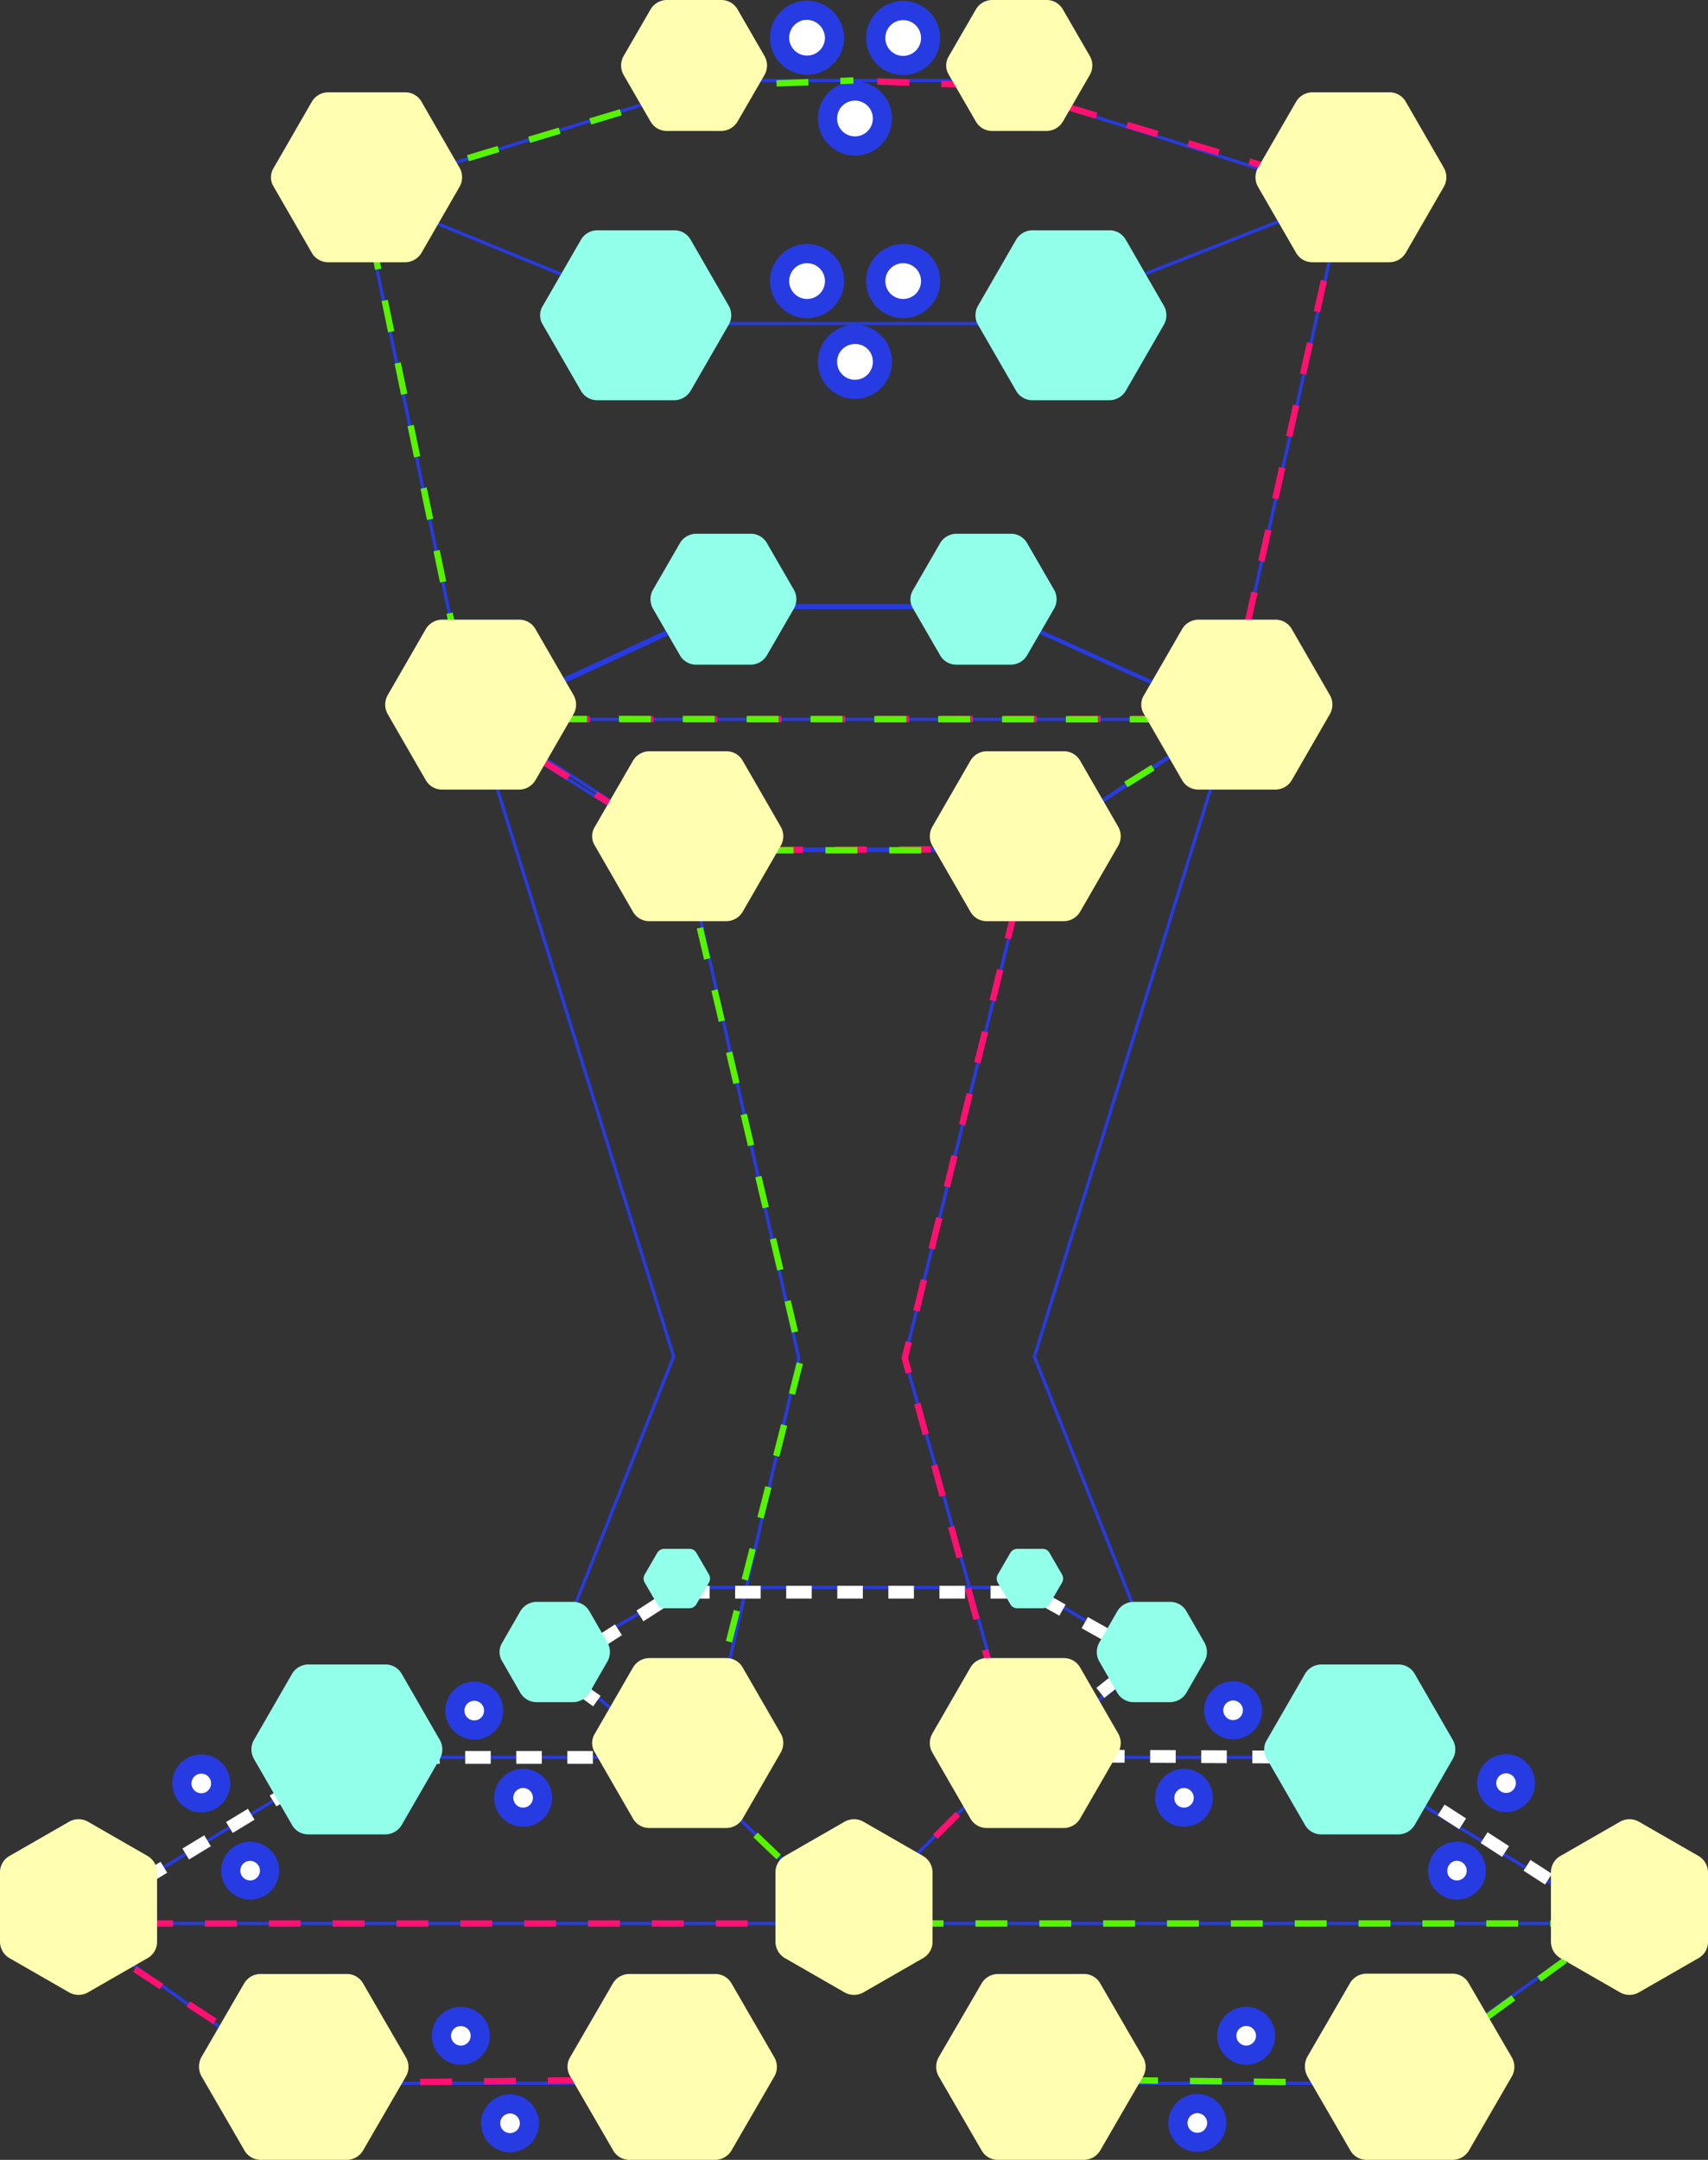 <svg xmlns="http://www.w3.org/2000/svg" viewBox="0 0 535 676.2">
  <rect x="0" y="0" width="535" height="676.2" fill="#333333" stroke="none"/>
  <defs>
    <style>
      .cls-1, .cls-3, .cls-4, .cls-5, .cls-6 {
        fill: none;
      }

      .cls-1, .cls-3 {
        stroke: #273be2;
      }

      .cls-2 {
        fill: #fff;
      }

      .cls-3 {
        stroke-width: 6px;
      }

      .cls-4 {
        stroke: #ffffff;
        stroke-dasharray: 8;
        animation: dash 25s linear infinite;
        stroke-width: 4px;
      }

      @keyframes dash {
        to {
          stroke-dashoffset: 1000;
        }
      }

      .cls-5, .cls-6 {
        stroke-width: 2px;
      }

      .cls-5 {
        stroke: #ff1071;
        stroke-dasharray: 10;
        animation: dash 35s linear infinite;
      }

      .cls-6 {
        stroke: #57f400;
        stroke-dasharray: 10;
        animation: dash 35s linear infinite;
      }

      .cls-7 {
        fill: #92ffeb;
      }

      .cls-8 {
        fill: #fffeb1;
      }
    </style>
  </defs>
  <title>scheme_an</title>
  <g id="Layer_1" data-name="Layer 1">
    <polyline id="Stroke-1" class="cls-1" points="113 60.1 225.6 25.2 307 25.2 421 61.2"/>
    <polygon id="Stroke-2" class="cls-1" points="213.5 266.2 147.7 225.1 113 60.2 213.5 101.3 319.1 101.3 421 61.3 384.1 225.1 321.5 266.2 213.5 266.2"/>
    <polygon id="Stroke-3" class="cls-1" points="151 225.2 386 225.2 308.6 190.2 227 190.2 151 225.2"/>
    <polygon id="Stroke-4" class="cls-1" points="219.5 559.2 174 520 214.6 497 322.8 497 361 520 318.8 550.5 283.4 425.2 322.8 266.2 214.6 266.2 250.2 425.2 219.5 559.2"/>
    <polyline id="Stroke-5" class="cls-1" points="386 225.2 324 424.7 361.5 519.2"/>
    <polyline id="Stroke-6" class="cls-1" points="173.5 519.2 211 424.7 149 225.2"/>
    <polyline id="Stroke-7" class="cls-1" points="23 602.2 265.7 602.2 506 602.2"/>
    <polyline id="Stroke-8" class="cls-1" points="208.8 652.2 93.4 652.2 23 601.8 108 550.2 211.2 550.2 265.7 601.8 317.8 550.2 421 550.2 506 601.8 435.6 652.2 320.2 652.2"/>
    <path id="Fill-63" class="cls-2" d="M277.4,113.1a8.6,8.6,0,1,1-8.6-8.6,8.47,8.47,0,0,1,8.6,8.6" transform="translate(-1 0.2)"/>
    <path id="Stroke-65" class="cls-3" d="M277.4,113.1a8.6,8.6,0,1,1-8.6-8.6A8.47,8.47,0,0,1,277.4,113.1Z" transform="translate(-1 0.2)"/>
    <path id="Fill-67" class="cls-2" d="M69.3,555.1a6.07,6.07,0,1,1-8.3-2.2,6.06,6.06,0,0,1,8.3,2.2" transform="translate(-1 0.2)"/>
    <path id="Stroke-69" class="cls-3" d="M69.3,555.1a6.07,6.07,0,1,1-8.3-2.2A6.06,6.06,0,0,1,69.3,555.1Z" transform="translate(-1 0.2)"/>
    <path id="Fill-71" class="cls-2" d="M84.6,582.4a6.07,6.07,0,1,1-8.3-2.2,6.15,6.15,0,0,1,8.3,2.2" transform="translate(-1 0.2)"/>
    <path id="Stroke-73" class="cls-3" d="M84.6,582.4a6.07,6.07,0,1,1-8.3-2.2A6.15,6.15,0,0,1,84.6,582.4Z" transform="translate(-1 0.2)"/>
    <path id="Fill-75" class="cls-2" d="M150.6,634.1a6.07,6.07,0,1,1-8.3-2.2,6.19,6.19,0,0,1,8.3,2.2" transform="translate(-1 0.2)"/>
    <path id="Stroke-77" class="cls-3" d="M150.6,634.1a6.07,6.07,0,1,1-8.3-2.2A6.19,6.19,0,0,1,150.6,634.1Z" transform="translate(-1 0.2)"/>
    <path id="Fill-79" class="cls-2" d="M166,661.5a6.07,6.07,0,1,1-8.3-2.2,6.06,6.06,0,0,1,8.3,2.2" transform="translate(-1 0.2)"/>
    <path id="Stroke-81" class="cls-3" d="M166,661.5a6.07,6.07,0,1,1-8.3-2.2A6.06,6.06,0,0,1,166,661.5Z" transform="translate(-1 0.2)"/>
    <path id="Fill-83" class="cls-2" d="M154.8,532.3a6.07,6.07,0,1,1-8.3-2.2,6.06,6.06,0,0,1,8.3,2.2" transform="translate(-1 0.2)"/>
    <path id="Stroke-85" class="cls-3" d="M154.8,532.3a6.07,6.07,0,1,1-8.3-2.2A6.06,6.06,0,0,1,154.8,532.3Z" transform="translate(-1 0.2)"/>
    <path id="Fill-87" class="cls-2" d="M170.1,559.6a6.07,6.07,0,1,1-8.3-2.2,6.06,6.06,0,0,1,8.3,2.2" transform="translate(-1 0.2)"/>
    <path id="Stroke-89" class="cls-3" d="M170.1,559.6a6.07,6.07,0,1,1-8.3-2.2A6.06,6.06,0,0,1,170.1,559.6Z" transform="translate(-1 0.2)"/>
    <path id="Fill-91" class="cls-2" d="M467.5,561.1a6.07,6.07,0,1,0,2.2-8.3,6.06,6.06,0,0,0-2.2,8.3" transform="translate(-1 0.2)"/>
    <path id="Stroke-93" class="cls-3" d="M467.5,561.1a6.07,6.07,0,1,0,2.2-8.3A6.06,6.06,0,0,0,467.5,561.1Z" transform="translate(-1 0.2)"/>
    <path id="Fill-95" class="cls-2" d="M452.1,588.5a6.07,6.07,0,1,0,2.2-8.3,6.24,6.24,0,0,0-2.2,8.3" transform="translate(-1 0.2)"/>
    <path id="Stroke-97" class="cls-3" d="M452.1,588.5a6.07,6.07,0,1,0,2.2-8.3A6.24,6.24,0,0,0,452.1,588.5Z" transform="translate(-1 0.2)"/>
    <path id="Fill-99" class="cls-2" d="M386.1,640.2a6.07,6.07,0,1,0,2.2-8.3,6.06,6.06,0,0,0-2.2,8.3" transform="translate(-1 0.2)"/>
    <path id="Stroke-101" class="cls-3" d="M386.1,640.2a6.07,6.07,0,1,0,2.2-8.3A6.06,6.06,0,0,0,386.1,640.2Z" transform="translate(-1 0.2)"/>
    <path id="Fill-103" class="cls-2" d="M370.8,667.5a6.07,6.07,0,1,0,2.2-8.3,6.06,6.06,0,0,0-2.2,8.3" transform="translate(-1 0.2)"/>
    <path id="Stroke-105" class="cls-3" d="M370.8,667.5a6.07,6.07,0,1,0,2.2-8.3A6.06,6.06,0,0,0,370.8,667.5Z" transform="translate(-1 0.2)"/>
    <path id="Fill-107" class="cls-2" d="M382,538.3a6.07,6.07,0,1,0,2.2-8.3,6.06,6.06,0,0,0-2.2,8.3" transform="translate(-1 0.2)"/>
    <path id="Stroke-109" class="cls-3" d="M382,538.3a6.07,6.07,0,1,0,2.2-8.3A6.06,6.06,0,0,0,382,538.3Z" transform="translate(-1 0.2)"/>
    <path id="Fill-111" class="cls-2" d="M366.6,565.7a6.07,6.07,0,1,0,2.2-8.3,6.24,6.24,0,0,0-2.2,8.3" transform="translate(-1 0.2)"/>
    <path id="Stroke-113" class="cls-3" d="M366.6,565.7a6.07,6.07,0,1,0,2.2-8.3A6.24,6.24,0,0,0,366.6,565.7Z" transform="translate(-1 0.2)"/>
    <path id="Fill-115" class="cls-2" d="M262.4,87.8a8.6,8.6,0,1,1-8.6-8.6,8.6,8.6,0,0,1,8.6,8.6" transform="translate(-1 0.2)"/>
    <path id="Stroke-117" class="cls-3" d="M262.4,87.8a8.6,8.6,0,1,1-8.6-8.6A8.6,8.6,0,0,1,262.4,87.8Z" transform="translate(-1 0.2)"/>
    <path id="Fill-119" class="cls-2" d="M292.5,87.8a8.6,8.6,0,1,1-8.6-8.6,8.6,8.6,0,0,1,8.6,8.6" transform="translate(-1 0.2)"/>
    <path id="Stroke-121" class="cls-3" d="M292.5,87.8a8.6,8.6,0,1,1-8.6-8.6A8.6,8.6,0,0,1,292.5,87.8Z" transform="translate(-1 0.2)"/>
    <path id="Fill-123" class="cls-2" d="M277.4,36.9a8.6,8.6,0,1,1-8.6-8.6,8.6,8.6,0,0,1,8.6,8.6" transform="translate(-1 0.2)"/>
    <path id="Stroke-125" class="cls-3" d="M277.4,36.9a8.6,8.6,0,1,1-8.6-8.6A8.6,8.6,0,0,1,277.4,36.9Z" transform="translate(-1 0.2)"/>
    <path id="Fill-127" class="cls-2" d="M262.4,11.7A8.6,8.6,0,1,1,253.7,3a8.77,8.77,0,0,1,8.7,8.7" transform="translate(-1 0.2)"/>
    <path id="Stroke-129" class="cls-3" d="M262.4,11.7A8.6,8.6,0,1,1,253.7,3,8.77,8.77,0,0,1,262.4,11.7Z" transform="translate(-1 0.2)"/>
    <path id="Fill-131" class="cls-2" d="M292.5,11.7a8.6,8.6,0,1,1-8.6-8.6,8.6,8.6,0,0,1,8.6,8.6" transform="translate(-1 0.2)"/>
    <path id="Stroke-133" class="cls-3" d="M292.5,11.7a8.6,8.6,0,1,1-8.6-8.6A8.6,8.6,0,0,1,292.5,11.7Z" transform="translate(-1 0.2)"/>
    <polygon id="Stroke-135" class="cls-1" points="322.6 265.8 214.4 265.8 150.7 224.6 226.6 189.6 308 189.6 385.2 224.6 322.6 265.8"/>
  </g>
  <g id="Layer_4" data-name="Layer 4">
    <polyline class="cls-4" points="30.82 597.05 108 550.2 211.5 550.2 173.76 523.1 212 498.47 322.8 498.47 358.85 518.71 319.91 549.7 425.91 550.2 505.01 601.2"/>
  </g>
  <g id="Layer_2" data-name="Layer 2">
    <polyline class="cls-5" points="201.6 651.05 97 652.2 20.33 602.2 265.7 602.2 317.8 550.2 283.4 425.2 322.6 265.8 214.6 266.2 149 225.2 384.1 225.1 421 59.5 312.43 26.91 267 25.2"/>
    <polyline class="cls-6" points="332.73 651.05 437.33 652.2 506 602.2 265.7 602.2 217.59 556.25 250.93 425.2 213.5 266.2 319.73 266.2 385.33 225.2 147.7 225.1 113.33 59.5 221.9 26.91 267.33 25.2"/>
  </g>
  <g id="Layer_5" data-name="Layer 5">
    <g>
      <path id="Fill-19" class="cls-7" d="M80.5,550.4l12,20.8a5.84,5.84,0,0,0,5.1,2.9h24.1a6,6,0,0,0,5.1-2.9l12-20.8a6,6,0,0,0,0-5.8l-12-20.8a5.84,5.84,0,0,0-5.1-2.9H97.6a6,6,0,0,0-5.1,2.9l-12,20.8a6,6,0,0,0,0,5.8" transform="translate(-1 0.2)"/>
      <path id="Fill-33" class="cls-7" d="M205.5,190.3,214,205a5.84,5.84,0,0,0,5.1,2.9h17a6,6,0,0,0,5.1-2.9l8.5-14.7a6,6,0,0,0,0-5.8l-8.5-14.7a5.84,5.84,0,0,0-5.1-2.9h-17a6,6,0,0,0-5.1,2.9l-8.5,14.7a6,6,0,0,0,0,5.8" transform="translate(-1 0.2)"/>
      <path id="Fill-35" class="cls-7" d="M287,190.3l8.5,14.7a5.84,5.84,0,0,0,5.1,2.9h17a6,6,0,0,0,5.1-2.9l8.5-14.7a6,6,0,0,0,0-5.8l-8.5-14.7a5.84,5.84,0,0,0-5.1-2.9h-17a6,6,0,0,0-5.1,2.9L287,184.5a5.51,5.51,0,0,0,0,5.8" transform="translate(-1 0.2)"/>
      <path id="Fill-37" class="cls-7" d="M171,101.4l12,20.8a5.84,5.84,0,0,0,5.1,2.9h24.1a6,6,0,0,0,5.1-2.9l12-20.8a6,6,0,0,0,0-5.8l-12-20.8a5.84,5.84,0,0,0-5.1-2.9H188.1a6,6,0,0,0-5.1,2.9L171,95.6a5.51,5.51,0,0,0,0,5.8" transform="translate(-1 0.2)"/>
      <path id="Fill-39" class="cls-7" d="M307.3,101.4l12,20.8a5.84,5.84,0,0,0,5.1,2.9h24.1a6,6,0,0,0,5.1-2.9l12-20.8a6,6,0,0,0,0-5.8l-12-20.8a5.84,5.84,0,0,0-5.1-2.9H324.4a6,6,0,0,0-5.1,2.9l-12,20.8a6,6,0,0,0,0,5.8" transform="translate(-1 0.2)"/>
      <path id="Fill-49" class="cls-7" d="M397.8,550.4l12,20.8a5.84,5.84,0,0,0,5.1,2.9H439a6,6,0,0,0,5.1-2.9l12-20.8a6,6,0,0,0,0-5.8l-12-20.8a5.84,5.84,0,0,0-5.1-2.9H414.9a6,6,0,0,0-5.1,2.9l-12,20.8a5.51,5.51,0,0,0,0,5.8" transform="translate(-1 0.2)"/>
      <path id="Fill-51" class="cls-7" d="M158.3,519.9l5.7,9.9a5.84,5.84,0,0,0,5.1,2.9h11.4a6,6,0,0,0,5.1-2.9l5.7-9.9a6,6,0,0,0,0-5.8l-5.7-9.9a5.84,5.84,0,0,0-5.1-2.9H169.1a6,6,0,0,0-5.1,2.9l-5.7,9.9a5.51,5.51,0,0,0,0,5.8" transform="translate(-1 0.2)"/>
      <path id="Fill-53" class="cls-7" d="M345.3,519.9l5.7,9.9a5.84,5.84,0,0,0,5.1,2.9h11.4a6,6,0,0,0,5.1-2.9l5.7-9.9a6,6,0,0,0,0-5.8l-5.7-9.9a5.84,5.84,0,0,0-5.1-2.9H356.1a6,6,0,0,0-5.1,2.9l-5.7,9.9a6,6,0,0,0,0,5.8" transform="translate(-1 0.2)"/>
      <path id="Fill-55" class="cls-7" d="M202.9,495.2l4,6.9a2.44,2.44,0,0,0,2.1,1.2h8a2.57,2.57,0,0,0,2.1-1.2l4-6.9a2.55,2.55,0,0,0,0-2.4l-4-6.9a2.44,2.44,0,0,0-2.1-1.2h-8a2.57,2.57,0,0,0-2.1,1.2l-4,6.9a2.55,2.55,0,0,0,0,2.4" transform="translate(-1 0.2)"/>
      <path id="Fill-57" class="cls-7" d="M313.5,495.2l4,6.9a2.44,2.44,0,0,0,2.1,1.2h8a2.57,2.57,0,0,0,2.1-1.2l4-6.9a2.55,2.55,0,0,0,0-2.4l-4-6.9a2.44,2.44,0,0,0-2.1-1.2h-8a2.57,2.57,0,0,0-2.1,1.2l-4,6.9a2.55,2.55,0,0,0,0,2.4" transform="translate(-1 0.2)"/>
    </g>
  </g>
  <g id="Layer_3" data-name="Layer 3">
    <g>
      <path id="Fill-9" class="cls-8" d="M1,586v21.7a6,6,0,0,0,2.9,5.1l18.8,10.8a6,6,0,0,0,5.8,0l18.8-10.8a5.84,5.84,0,0,0,2.9-5.1V586a6,6,0,0,0-2.9-5.1L28.5,570.1a6,6,0,0,0-5.8,0L3.9,580.9A5.84,5.84,0,0,0,1,586" transform="translate(-1 0.2)"/>
      <path id="Fill-11" class="cls-8" d="M64.1,649.8l13.5,23.3a5.84,5.84,0,0,0,5.1,2.9h26.9a6,6,0,0,0,5.1-2.9l13.5-23.3a6,6,0,0,0,0-5.8l-13.5-23.3a5.84,5.84,0,0,0-5.1-2.9h-27a6,6,0,0,0-5.1,2.9L64,644a6.26,6.26,0,0,0,.1,5.8" transform="translate(-1 0.2)"/>
      <path id="Fill-13" class="cls-8" d="M179.6,649.8l13.5,23.3a5.84,5.84,0,0,0,5.1,2.9H225a6,6,0,0,0,5.1-2.9l13.5-23.3a6,6,0,0,0,0-5.8l-13.5-23.3a5.84,5.84,0,0,0-5.1-2.9H198.1a6,6,0,0,0-5.1,2.9L179.5,644a5.74,5.74,0,0,0,.1,5.8" transform="translate(-1 0.2)"/>
      <path id="Fill-15" class="cls-8" d="M295,649.8l13.5,23.3a5.84,5.84,0,0,0,5.1,2.9h26.9a6,6,0,0,0,5.1-2.9l13.5-23.3a6,6,0,0,0,0-5.8l-13.5-23.3a5.84,5.84,0,0,0-5.1-2.9H313.6a6,6,0,0,0-5.1,2.9L295,643.9a6.18,6.18,0,0,0,0,5.9" transform="translate(-1 0.2)"/>
      <path id="Fill-17" class="cls-8" d="M410.5,649.8,424,673.1a5.84,5.84,0,0,0,5.1,2.9H456a6,6,0,0,0,5.1-2.9l13.5-23.3a6,6,0,0,0,0-5.8L461,620.6a5.84,5.84,0,0,0-5.1-2.9H429a6,6,0,0,0-5.1,2.9l-13.5,23.3a6.47,6.47,0,0,0,.1,5.9" transform="translate(-1 0.2)"/>
      <path id="Fill-21" class="cls-8" d="M187.3,548.4l12,20.8a5.84,5.84,0,0,0,5.1,2.9h24.1a6,6,0,0,0,5.1-2.9l12-20.8a6,6,0,0,0,0-5.8l-12-20.8a5.84,5.84,0,0,0-5.1-2.9H204.4a6,6,0,0,0-5.1,2.9l-12,20.8a5.51,5.51,0,0,0,0,5.8" transform="translate(-1 0.2)"/>
      <path id="Fill-23" class="cls-8" d="M293,548.4l12,20.8a5.84,5.84,0,0,0,5.1,2.9h24.1a6,6,0,0,0,5.1-2.9l12-20.8a6,6,0,0,0,0-5.8l-12-20.8a5.84,5.84,0,0,0-5.1-2.9H310.1a6,6,0,0,0-5.1,2.9l-12,20.8a6,6,0,0,0,0,5.8" transform="translate(-1 0.2)"/>
      <path id="Fill-25" class="cls-8" d="M187.3,264.5l12,20.8a5.84,5.84,0,0,0,5.1,2.9h24.1a6,6,0,0,0,5.1-2.9l12-20.8a6,6,0,0,0,0-5.8l-12-20.8a5.84,5.84,0,0,0-5.1-2.9H204.4a6,6,0,0,0-5.1,2.9l-12,20.8a5.51,5.51,0,0,0,0,5.8" transform="translate(-1 0.2)"/>
      <path id="Fill-27" class="cls-8" d="M293,264.5l12,20.8a5.84,5.84,0,0,0,5.1,2.9h24.1a6,6,0,0,0,5.1-2.9l12-20.8a6,6,0,0,0,0-5.8l-12-20.8a5.84,5.84,0,0,0-5.1-2.9H310.1a6,6,0,0,0-5.1,2.9l-12,20.8a6,6,0,0,0,0,5.8" transform="translate(-1 0.2)"/>
      <path id="Fill-29" class="cls-8" d="M359.3,223.3l12,20.8a5.84,5.84,0,0,0,5.1,2.9h24.1a6,6,0,0,0,5.1-2.9l12-20.8a6,6,0,0,0,0-5.8l-12-20.8a5.84,5.84,0,0,0-5.1-2.9H376.4a6,6,0,0,0-5.1,2.9l-12,20.8a5.51,5.51,0,0,0,0,5.8" transform="translate(-1 0.2)"/>
      <path id="Fill-31" class="cls-8" d="M122.4,223.3l12,20.8a5.84,5.84,0,0,0,5.1,2.9h24.1a6,6,0,0,0,5.1-2.9l12-20.8a6,6,0,0,0,0-5.8l-12-20.8a5.84,5.84,0,0,0-5.1-2.9H139.5a6,6,0,0,0-5.1,2.9l-12,20.8a6,6,0,0,0,0,5.8" transform="translate(-1 0.2)"/>
      <path id="Fill-41" class="cls-8" d="M395,58.2,407,79a5.84,5.84,0,0,0,5.1,2.9h24.1a6,6,0,0,0,5.1-2.9l12-20.8a6,6,0,0,0,0-5.8l-12-20.8a5.84,5.84,0,0,0-5.1-2.9H412.1a6,6,0,0,0-5.1,2.9L395,52.4a6,6,0,0,0,0,5.8" transform="translate(-1 0.2)"/>
      <path id="Fill-43" class="cls-8" d="M86.7,58.2,98.7,79a5.84,5.84,0,0,0,5.1,2.9h24.1A6,6,0,0,0,133,79l12-20.8a6,6,0,0,0,0-5.8L133,31.6a5.84,5.84,0,0,0-5.1-2.9H103.8a6,6,0,0,0-5.1,2.9l-12,20.8a5.51,5.51,0,0,0,0,5.8" transform="translate(-1 0.2)"/>
      <path id="Fill-45" class="cls-8" d="M196.3,23.2l8.5,14.7a5.84,5.84,0,0,0,5.1,2.9h17a6,6,0,0,0,5.1-2.9l8.5-14.7a6,6,0,0,0,0-5.8L232,2.7a5.84,5.84,0,0,0-5.1-2.9h-17a6,6,0,0,0-5.1,2.9l-8.5,14.7a6,6,0,0,0,0,5.8" transform="translate(-1 0.2)"/>
      <path id="Fill-47" class="cls-8" d="M298.2,23.2l8.5,14.7a5.84,5.84,0,0,0,5.1,2.9h17a6,6,0,0,0,5.1-2.9l8.5-14.7a6,6,0,0,0,0-5.8L333.9,2.7a5.84,5.84,0,0,0-5.1-2.9h-17a6,6,0,0,0-5.1,2.9l-8.5,14.7a5.51,5.51,0,0,0,0,5.8" transform="translate(-1 0.2)"/>
      <path id="Fill-59" class="cls-8" d="M243.9,586v21.7a6,6,0,0,0,2.9,5.1l18.8,10.8a6,6,0,0,0,5.8,0l18.8-10.8a5.84,5.84,0,0,0,2.9-5.1V586a6,6,0,0,0-2.9-5.1l-18.8-10.8a6,6,0,0,0-5.8,0l-18.8,10.8a5.84,5.84,0,0,0-2.9,5.1" transform="translate(-1 0.2)"/>
      <path id="Fill-61" class="cls-8" d="M486.8,586v21.7a6,6,0,0,0,2.9,5.1l18.8,10.8a6,6,0,0,0,5.8,0l18.8-10.8a5.84,5.84,0,0,0,2.9-5.1V586a6,6,0,0,0-2.9-5.1l-18.8-10.8a6,6,0,0,0-5.8,0l-18.8,10.8a5.84,5.84,0,0,0-2.9,5.1" transform="translate(-1 0.2)"/>
    </g>
  </g>
</svg>
